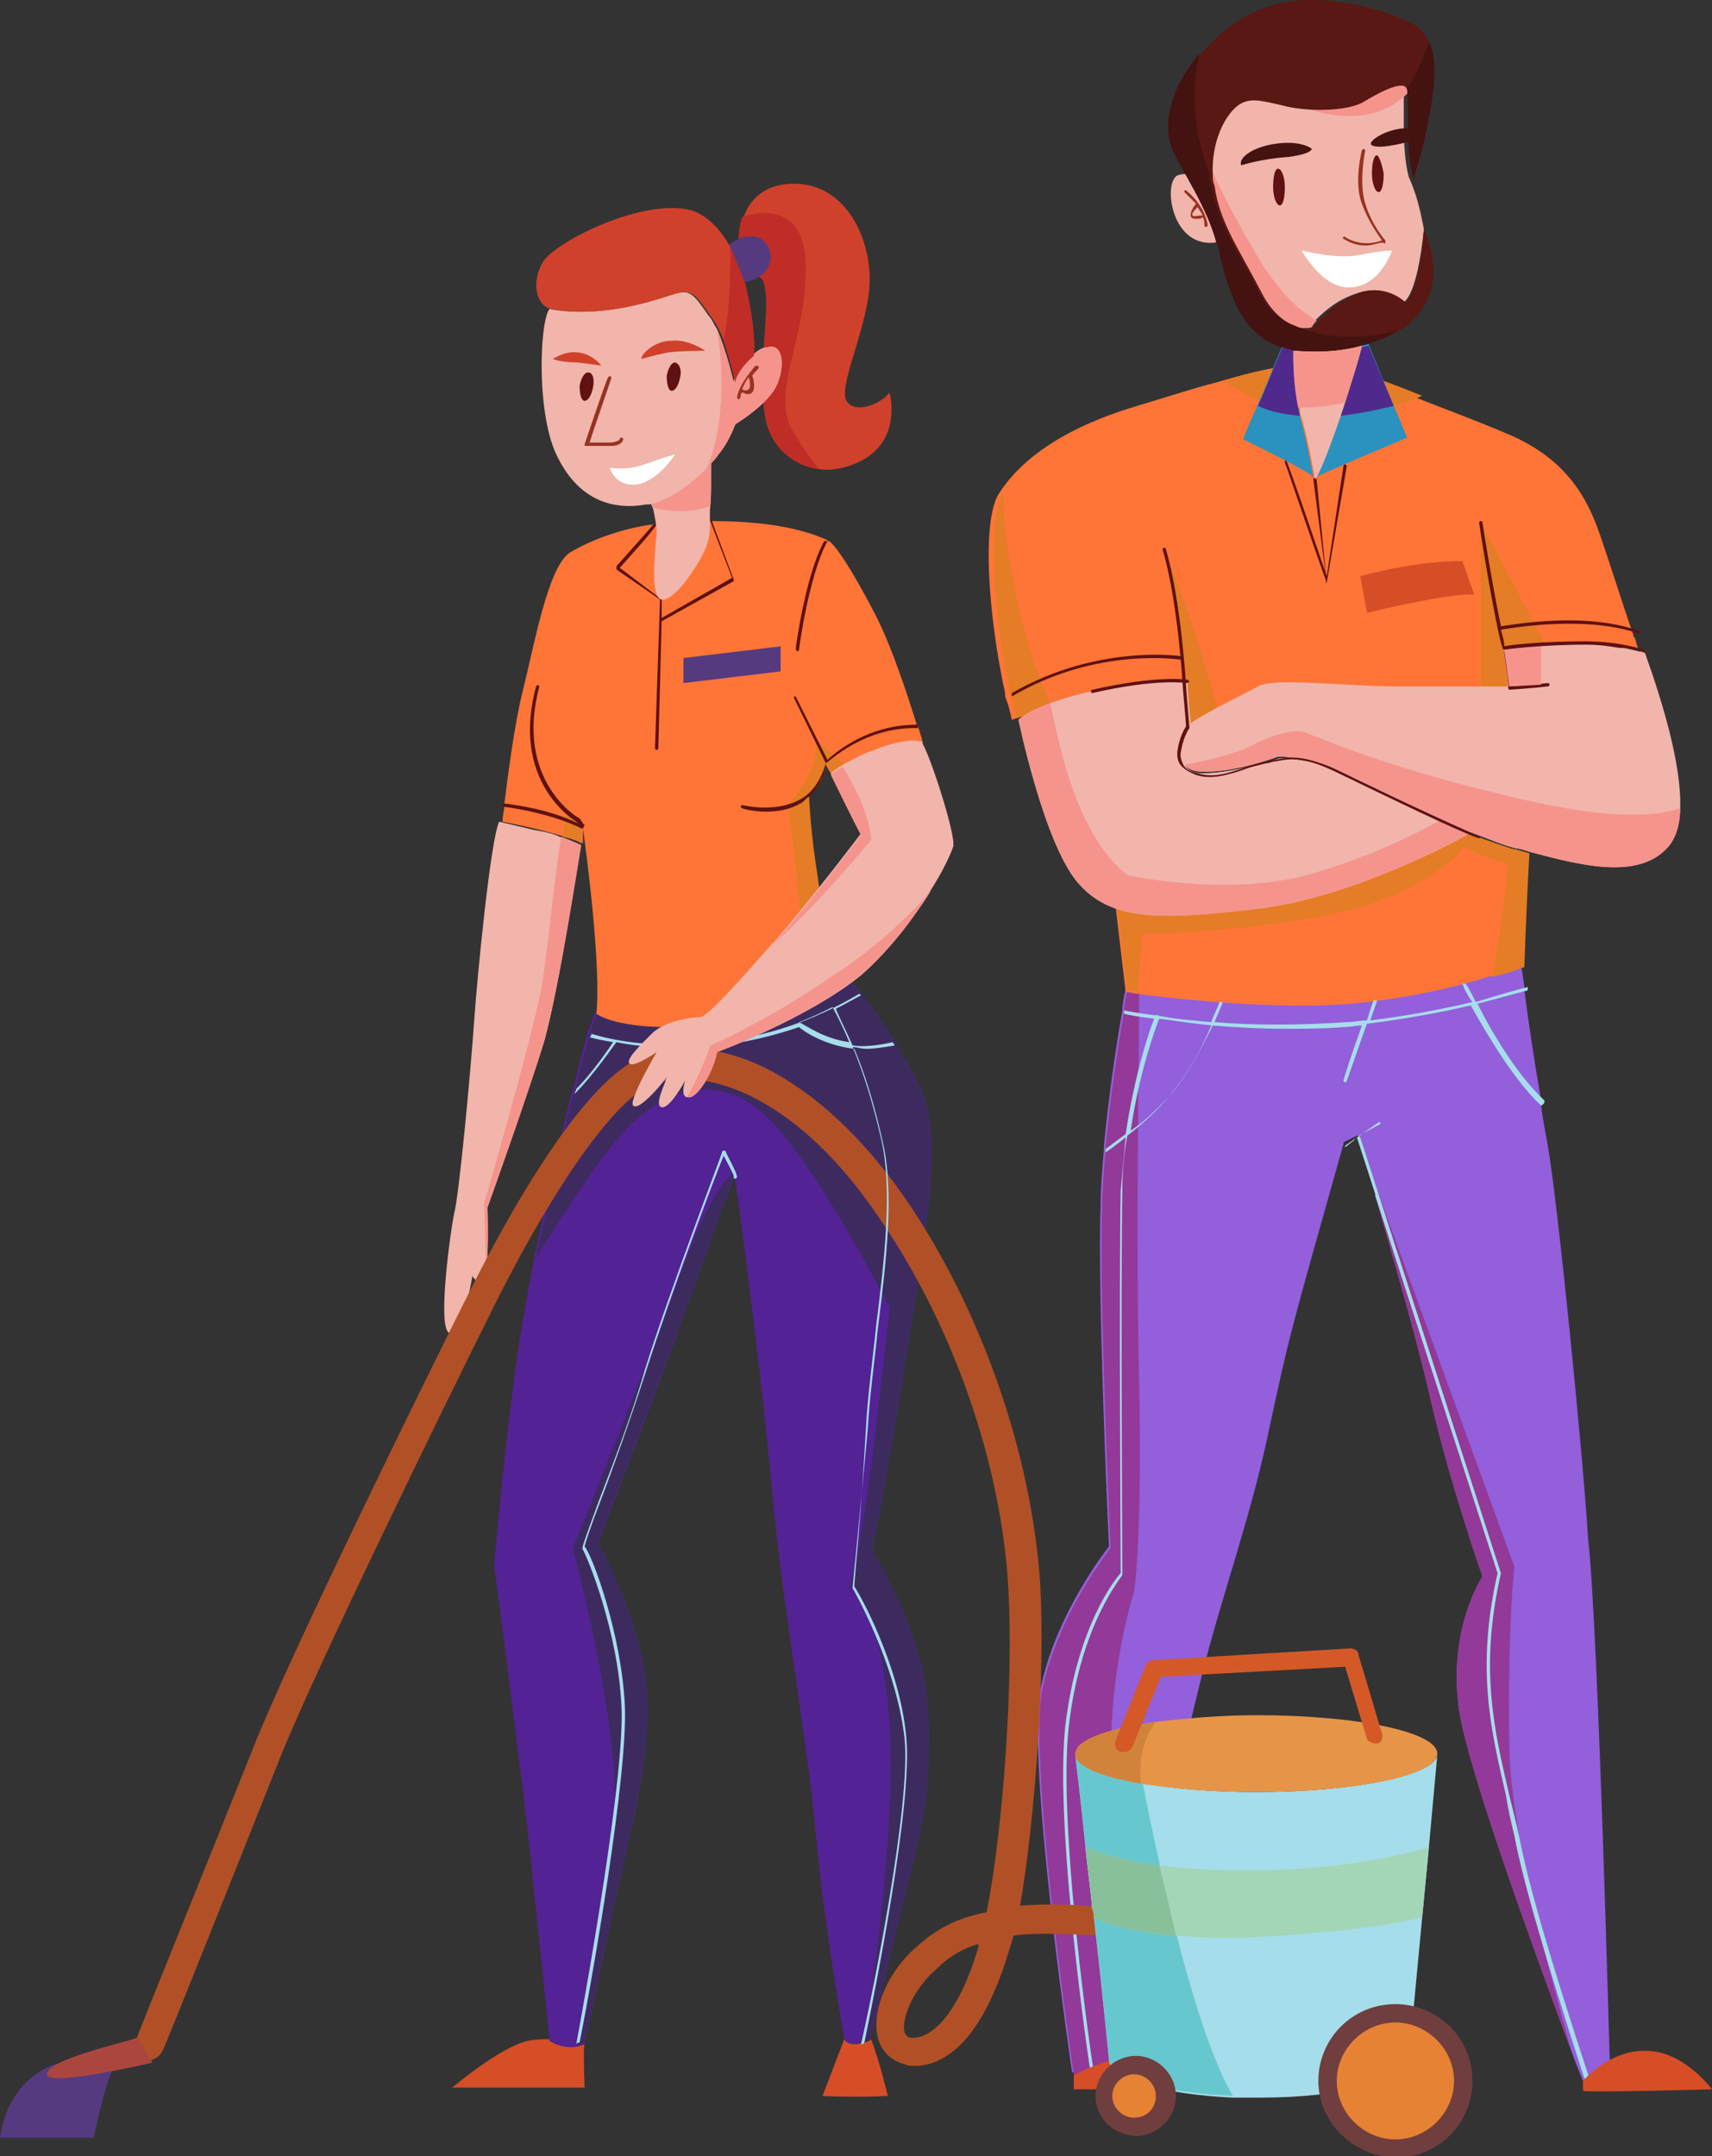 <svg width="162" height="204" viewBox="0 0 162 204" fill="none" xmlns="http://www.w3.org/2000/svg">
<rect x="0" y="0" width="162" height="204" fill="#333333" stroke="none"/>
<g clip-path="url(#clip0_591_2343)">
<path d="M134.736 21.648C134.736 21.648 134.26 27.495 132.834 28.601C132.834 28.601 131.09 26.705 128.237 27.811C126.335 28.443 125.067 29.707 124.432 30.339C124.115 30.655 123.957 30.971 123.957 30.971C123.957 30.971 121.262 31.762 119.043 27.495C116.824 23.387 115.08 21.016 114.605 17.382C114.605 16.908 114.446 16.434 114.446 15.96C114.446 13.116 115.714 10.745 116.665 9.797C117.775 8.691 118.885 9.007 120.945 9.639C121.421 9.797 122.055 9.797 122.689 9.955C124.75 10.113 127.444 9.955 128.712 9.323C130.297 8.375 132.675 7.269 132.834 8.217C132.834 8.217 132.834 8.375 132.834 8.533C132.834 9.165 132.834 10.587 132.834 12.009C132.834 13.748 132.992 15.644 133.309 16.75C134.102 18.488 134.419 20.068 134.736 21.648Z" fill="#F1B5AB"/>
<path d="M124.591 30.339C124.274 30.655 124.116 30.971 124.116 30.971C124.116 30.971 121.421 31.761 119.202 27.495C116.982 23.387 115.239 21.016 114.763 17.382C114.763 16.908 114.605 16.434 114.605 15.96C115.873 18.804 117.775 22.28 119.519 25.125C120.787 27.021 122.372 29.075 124.591 30.339Z" fill="#F5948D"/>
<path d="M133.309 8.691C132.041 10.113 128.871 12.168 123.164 10.113C125.225 10.271 127.92 10.113 129.188 9.481C130.773 8.533 133.151 7.427 133.309 8.375C133.309 8.375 133.309 8.533 133.309 8.691Z" fill="#F5948D"/>
<path d="M51.517 98.445C49.932 103.659 46.127 114.246 46.127 114.246C46.127 114.246 46.286 118.671 45.969 120.409C45.969 120.567 45.81 120.725 45.81 120.883C45.176 121.673 44.701 120.725 44.701 120.725C44.701 120.725 43.75 126.73 42.481 126.098C41.372 125.466 42.64 116.459 42.957 114.878C43.433 113.298 44.542 101.289 44.859 96.706C45.176 92.124 46.444 79.325 47.237 77.744C47.237 77.744 47.871 77.902 50.566 78.534C51.517 78.692 52.309 78.85 52.943 79.166C54.212 79.641 54.846 79.957 54.846 79.957C54.687 81.853 52.943 93.23 51.517 98.445Z" fill="#F1B5AB"/>
<path d="M51.517 98.445C49.932 103.659 46.127 114.246 46.127 114.246C46.127 114.246 46.286 118.671 45.969 120.409C45.969 118.039 45.81 114.088 45.81 113.93C45.81 113.772 50.566 97.654 51.358 92.756C51.992 88.173 52.468 83.117 53.102 79.166C54.37 79.641 55.004 79.957 55.004 79.957C54.687 81.853 52.943 93.23 51.517 98.445Z" fill="#F5948D"/>
<path d="M152.331 195.309L150.27 196.573L149.953 196.731L149.795 196.889C149.795 196.889 149.319 195.783 148.685 194.045C145.99 186.776 139.016 167.972 138.065 161.81C136.955 154.067 140.284 149.168 140.284 149.168C140.284 149.168 137.272 140.635 135.37 132.418C134.26 127.362 131.724 118.671 130.139 113.14V112.982C129.663 111.56 129.346 110.454 129.188 109.506C128.871 108.242 128.554 107.452 128.554 107.452H128.395L128.078 107.61L127.127 108.084V108.242C122.055 126.256 122.055 126.098 120.153 134.947C118.409 143.48 115.556 151.064 113.654 158.807C112.703 162.758 110.325 172.397 108.264 180.772C106.362 188.83 104.618 195.625 104.618 195.625L103.35 195.783H103.033L101.448 196.099C101.448 196.099 97.168 167.182 98.436 159.913C99.863 152.645 104.935 146.324 104.935 146.324C104.935 146.324 103.826 122.621 104.143 114.088C104.143 112.35 104.301 110.612 104.46 108.716C104.46 108.558 104.46 108.4 104.46 108.4C104.935 103.343 105.728 98.287 106.204 95.6C106.204 95.442 106.204 95.442 106.204 95.284C106.362 94.178 106.521 93.546 106.521 93.546C106.521 93.546 106.838 93.546 107.63 93.704C109.057 93.862 111.752 94.336 115.239 94.494C115.397 94.494 115.397 94.494 115.556 94.494C118.409 94.652 121.738 94.81 125.067 94.81C126.652 94.81 128.237 94.652 129.822 94.494C129.98 94.494 129.98 94.494 130.139 94.494C133.151 94.178 136.004 93.546 138.223 92.914C138.382 92.914 138.382 92.914 138.54 92.914C141.869 92.124 143.93 91.334 143.93 91.334C143.93 91.334 144.088 92.124 144.247 93.388C144.247 93.546 144.247 93.546 144.247 93.704C144.564 96.233 145.198 100.499 145.832 104.133C145.832 104.291 145.832 104.449 145.832 104.607C145.99 106.03 146.307 107.452 146.466 108.4C147.417 113.93 149.795 137.633 150.27 145.534C151.221 153.593 152.331 195.309 152.331 195.309Z" fill="#935FDB"/>
<path d="M108.423 180.93C106.521 188.988 104.777 195.783 104.777 195.783L103.509 195.941H103.192L101.607 196.257C101.607 196.257 97.327 167.34 98.595 160.071C100.021 152.803 105.094 146.482 105.094 146.482C105.094 146.482 103.984 122.779 104.301 114.246C104.301 112.508 104.46 110.77 104.618 108.874C104.618 108.716 104.618 108.558 104.618 108.558C105.094 103.501 105.886 98.445 106.362 95.758C106.362 95.6 106.362 95.6 106.362 95.442C106.52 94.336 106.679 93.704 106.679 93.704C106.679 93.704 106.996 93.704 107.789 93.862C107.789 100.973 107.472 116.459 107.789 130.838C108.106 145.85 107.313 150.59 107.313 150.59C107.313 150.59 101.765 167.498 108.423 180.93Z" fill="#933999"/>
<path d="M148.685 194.045C145.99 186.776 139.016 167.972 138.065 161.81C136.955 154.067 140.284 149.168 140.284 149.168C140.284 149.168 137.272 140.635 135.37 132.418C134.26 127.362 131.724 118.671 130.139 113.14V112.982C129.663 111.56 129.346 110.454 129.188 109.506L143.296 148.22C143.296 148.22 142.661 153.593 142.82 164.97C142.82 172.871 146.624 186.618 148.685 194.045Z" fill="#933999"/>
<path d="M87.023 156.911C88.45 162.284 88.133 169.71 86.548 175.715C84.963 181.878 82.427 192.781 82.427 192.781C82.427 192.781 82.268 192.781 82.268 192.939C82.11 193.097 81.951 193.097 81.793 193.097C81.634 193.097 81.634 193.097 81.476 193.255C80.207 193.729 79.89 192.939 79.89 192.939C79.89 192.939 77.988 182.194 77.196 173.503C76.403 164.812 74.025 151.696 73.074 141.267C72.282 131.944 70.063 115.036 69.587 111.718C69.587 111.402 69.587 111.086 69.587 111.086C69.587 111.086 69.587 111.244 69.429 111.402C68.794 113.14 65.783 121.357 63.881 126.73C61.661 132.734 56.589 146.008 56.589 146.008C56.589 146.008 59.125 150.59 60.552 155.963C61.978 161.335 61.027 167.656 59.601 173.661C58.174 179.665 55.321 193.413 55.321 193.413C55.162 193.413 55.162 193.413 55.004 193.571C54.845 193.571 54.845 193.571 54.687 193.729C54.687 193.729 54.687 193.729 54.528 193.729C53.102 194.045 51.992 193.097 51.992 193.097C51.992 193.097 51.992 193.097 51.992 192.939C51.834 191.517 50.883 182.194 50.09 174.609C49.139 166.234 46.761 148.062 46.761 148.062C46.761 148.062 47.871 134.947 49.297 125.94C49.614 124.043 50.09 121.515 50.566 118.829C51.358 115.353 52.151 111.56 52.943 108.084C53.419 106.346 53.736 104.607 54.211 103.027C54.211 102.869 54.37 102.711 54.37 102.553C54.845 100.499 55.321 98.761 55.638 97.655C55.638 97.497 55.638 97.497 55.797 97.339C55.955 96.549 56.272 96.074 56.272 95.758C56.272 95.758 58.65 97.497 66.417 96.865C75.769 96.074 79.573 91.65 79.573 91.65C79.573 91.65 79.573 91.492 79.415 91.334C79.415 91.334 80.049 92.124 81.159 93.546L81.317 93.704C82.268 94.968 83.378 96.549 84.487 98.287C84.487 98.287 84.646 98.445 84.646 98.603C85.597 100.183 86.548 101.763 87.182 103.343C89.401 108.558 86.707 120.725 85.755 127.362C84.804 133.999 82.427 146.64 82.427 146.64C82.427 146.64 85.597 151.538 87.023 156.911Z" fill="#532294"/>
<path d="M87.023 156.911C88.45 162.284 88.133 169.71 86.548 175.715C84.963 181.878 82.427 192.781 82.427 192.781C82.427 192.781 82.268 192.781 82.268 192.939C82.11 193.097 81.951 193.097 81.793 193.097C82.585 188.198 84.804 172.397 84.17 163.074C83.378 151.854 80.525 150.116 80.525 150.116L80.049 151.696C80.207 151.222 80.366 150.59 80.525 149.642C82.11 144.112 84.17 123.727 84.17 123.727C84.17 123.727 77.513 110.612 72.757 105.871C68.002 101.131 62.771 103.027 59.125 106.978C56.589 109.664 52.943 115.51 50.724 118.987C51.517 115.51 52.309 111.718 53.102 108.242C53.577 106.503 53.894 104.765 54.37 103.185C54.37 103.027 54.528 102.869 54.528 102.711C55.004 100.657 55.48 98.919 55.797 97.813C55.797 97.654 55.797 97.654 55.955 97.496C56.114 96.706 56.431 96.232 56.431 95.916C56.431 95.916 58.808 97.654 66.575 97.022C75.928 96.232 79.732 91.808 79.732 91.808C79.732 91.808 79.732 91.65 79.573 91.492C79.573 91.492 80.207 92.282 81.317 93.704L81.476 93.862C82.427 95.126 83.536 96.706 84.646 98.445C84.646 98.445 84.804 98.603 84.804 98.761C85.755 100.341 86.707 101.921 87.341 103.501C89.56 108.716 86.865 120.883 85.914 127.52C84.963 134.156 82.585 146.798 82.585 146.798C82.585 146.798 85.597 151.538 87.023 156.911Z" fill="#3D2B60"/>
<path d="M63.881 126.572C61.661 132.576 56.589 145.85 56.589 145.85C56.589 145.85 59.125 150.432 60.552 155.805C61.978 161.178 61.027 167.498 59.601 173.503C58.174 179.507 55.321 193.255 55.321 193.255C55.162 193.255 55.162 193.255 55.004 193.413C54.845 193.413 54.845 193.413 54.687 193.571C54.687 193.571 54.687 193.571 54.528 193.571C55.797 188.04 58.333 176.031 58.174 169.078C57.857 160.071 54.211 146.482 54.211 146.482C54.211 146.482 61.503 128.468 64.673 119.777C67.843 111.244 69.429 111.086 69.429 111.086C68.794 113.14 65.941 121.357 63.881 126.572Z" fill="#3D2B60"/>
<path d="M78.147 72.372L77.988 72.214C77.988 72.53 77.988 72.688 77.83 73.004C77.83 73.004 77.83 73.004 77.83 73.162C77.671 73.952 77.196 74.584 76.72 75.058C76.562 75.216 76.403 75.374 76.403 75.374C76.403 75.848 76.562 79.008 77.196 82.959C77.83 86.593 79.098 90.386 79.415 91.492C79.415 91.65 79.573 91.808 79.573 91.808C79.573 91.808 78.939 92.598 77.513 93.546C75.452 94.81 71.965 96.548 66.417 97.022C65.149 97.18 64.198 97.18 63.246 97.18C58.016 97.18 56.431 95.916 56.431 95.916C56.906 91.492 55.479 80.589 55.162 78.376C55.162 78.219 55.162 78.06 55.162 78.06V79.799C54.687 79.483 54.053 79.325 53.419 79.167C50.883 78.376 47.554 77.744 47.554 77.744C47.554 77.744 47.554 77.27 47.712 76.48C47.712 76.322 47.712 76.322 47.712 76.164C48.029 73.636 48.663 68.579 49.456 65.419C50.566 60.995 51.834 53.726 53.894 52.304C55.955 51.039 59.125 49.933 61.82 49.617C61.978 49.617 61.978 49.617 62.137 49.617C63.881 49.459 65.624 49.301 67.051 49.301C67.209 49.301 67.209 49.301 67.368 49.301C74.025 49.301 77.037 50.566 78.147 51.039C78.305 51.039 78.305 51.197 78.305 51.197H78.464C79.098 51.672 80.524 53.726 82.744 57.992C84.329 60.995 85.914 65.893 86.706 68.421C86.706 68.579 86.706 68.579 86.865 68.737C87.182 69.686 87.341 70.318 87.341 70.318C84.012 70.476 81.475 71.582 80.049 72.53C79.256 73.004 78.781 73.32 78.781 73.478L78.147 72.372Z" fill="#FF7537"/>
<path d="M55.004 79.799C54.528 79.483 53.894 79.325 53.26 79.167L53.577 76.796C53.577 76.796 54.845 77.112 55.004 78.535C55.004 78.851 55.004 79.325 55.004 79.799Z" fill="#E47D25"/>
<path d="M79.573 91.492C79.573 91.65 79.732 91.808 79.732 91.808C79.732 91.808 79.098 92.598 77.671 93.546C76.879 91.334 75.769 87.7 75.452 83.591C74.818 77.27 74.501 76.164 74.501 76.164C74.501 76.164 77.988 72.53 77.037 69.844L80.207 72.53C79.415 73.004 78.939 73.32 78.939 73.478L78.305 72.214L78.147 72.056C78.147 72.372 78.147 72.53 77.988 72.846C77.988 72.846 77.988 72.846 77.988 73.004C77.83 73.794 77.354 74.426 76.879 74.9C76.72 75.058 76.562 75.216 76.562 75.216C76.562 75.69 76.72 78.85 77.354 82.801C77.83 86.593 79.098 90.386 79.573 91.492Z" fill="#E47D25"/>
<path d="M155.818 61.785C155.818 61.785 155.659 61.785 155.342 61.627H155.184C154.867 61.469 154.233 61.311 153.599 61.311C153.44 61.311 153.44 61.311 153.282 61.311C152.172 61.153 150.904 60.995 149.477 60.995C148.368 60.995 147.258 60.995 146.307 61.153C144.088 61.311 142.344 61.627 142.344 61.627V61.785L142.82 65.261V65.419C142.82 65.419 142.82 65.419 142.661 65.419C142.344 65.419 141.393 65.419 140.125 65.419C137.906 65.419 134.736 65.419 131.407 65.419C125.701 65.419 120.47 64.787 119.043 65.419C118.25 65.735 116.665 66.683 115.08 67.473C113.971 68.105 113.02 68.579 112.702 68.895L112.544 69.053C112.385 69.212 112.068 69.844 111.91 70.634C111.593 71.898 111.751 73.478 113.654 73.478C113.812 73.478 113.971 73.478 114.129 73.478C114.763 73.478 115.397 73.32 115.873 73.32C117.933 73.004 119.836 72.372 120.47 72.056C120.628 72.056 120.628 72.056 120.628 72.056C120.628 72.056 120.628 72.056 120.787 72.056C121.104 72.056 121.896 72.056 122.847 72.214C123.006 72.214 123.164 72.214 123.323 72.214C124.115 72.372 124.908 72.53 125.542 72.846C126.81 73.32 130.456 75.216 134.26 76.954C136.162 77.903 138.065 78.692 139.808 79.325C141.076 79.799 142.027 80.115 142.978 80.431C143.454 80.589 143.93 80.747 144.247 80.747C143.93 86.277 143.771 91.492 143.771 91.492C143.771 91.492 142.661 91.966 140.759 92.44C137.272 93.546 131.09 94.968 124.908 95.126C117.458 95.284 110.008 94.336 107.472 94.02C106.838 93.862 106.52 93.862 106.52 93.862L105.569 85.803C105.569 85.803 105.569 85.803 106.045 81.853C106.203 81.063 106.362 79.957 106.52 78.692C107.472 71.582 111.276 64.945 111.276 64.945C111.276 64.945 109.691 64.471 104.618 65.577C102.558 66.051 100.497 66.525 99.07 66.999C97.01 67.631 95.742 68.105 95.742 68.105C95.583 67.315 95.425 66.683 95.108 65.893C95.108 65.735 95.108 65.735 95.108 65.577C93.522 58.308 92.888 49.459 94.474 46.773C96.376 43.771 100.18 40.61 107.63 38.398C110.8 37.45 113.178 36.66 115.08 36.186C117.775 35.396 119.677 34.922 121.421 34.764L127.444 35.238C127.444 35.238 130.456 36.344 133.943 37.608C136.796 38.714 140.125 39.978 142.344 40.926C147.417 42.981 149.794 46.141 151.221 50.091C152.172 52.778 153.599 57.36 154.55 60.047C154.55 60.205 154.55 60.205 154.708 60.363C154.867 60.995 155.025 61.469 155.184 61.785C155.818 61.785 155.818 61.785 155.818 61.785Z" fill="#FF7537"/>
<path d="M134.577 37.45C125.225 41.558 118.251 37.766 115.714 36.028C118.409 35.238 120.311 34.764 122.055 34.606L128.078 35.08C128.237 35.08 131.09 36.028 134.577 37.45Z" fill="#E47D25"/>
<path d="M99.546 66.841C97.485 67.473 96.217 67.947 96.217 67.947C96.059 67.157 95.9 66.525 95.583 65.735C95.583 65.577 95.583 65.577 95.583 65.419C93.998 58.15 93.364 49.301 94.949 46.615C94.791 51.672 97.01 61.785 99.546 66.841Z" fill="#E47D25"/>
<path d="M144.722 80.747C144.405 86.277 144.247 91.492 144.247 91.492C144.247 91.492 143.137 91.966 141.235 92.44C141.869 88.964 142.661 83.433 142.661 81.695C142.661 81.695 140.442 81.221 138.54 80.115C138.54 80.115 134.894 85.013 124.75 86.751C114.605 88.49 108.106 88.332 108.106 88.332L107.63 93.862C106.996 93.704 106.679 93.704 106.679 93.704L105.728 85.645C105.728 85.645 105.728 85.645 106.204 81.695C114.129 80.905 130.932 79.483 131.407 79.483C131.566 79.483 132.834 78.219 134.26 76.796C136.162 77.745 138.065 78.535 139.808 79.167C141.076 79.641 142.027 79.957 142.978 80.273C143.771 80.431 144.247 80.589 144.722 80.747Z" fill="#E47D25"/>
<path d="M140.125 65.103C140.125 63.681 140.125 61.943 140.125 60.047C140.125 53.726 140.125 49.459 140.125 49.459L146.149 60.837C143.929 60.995 142.186 61.311 142.186 61.311V61.469L142.661 64.945V65.103C142.661 65.103 142.661 65.103 142.503 65.103C142.344 65.103 141.393 65.103 140.125 65.103Z" fill="#E47D25"/>
<path d="M110.325 52.462C110.642 52.778 114.605 63.839 115.397 68.105L110.325 71.424L112.544 68.737C112.544 68.737 112.386 65.261 111.91 61.153C111.276 57.202 110.325 52.462 110.325 52.462Z" fill="#E47D25"/>
<path d="M146.149 104.133C143.613 101.763 141.235 97.812 139.808 94.968C141.71 94.494 143.296 94.02 144.564 93.704C144.564 93.546 144.564 93.546 144.564 93.388C143.296 93.704 141.71 94.178 139.65 94.81C139.333 94.178 139.016 93.546 138.699 93.072C138.54 93.072 138.54 93.072 138.382 93.072C138.54 93.546 138.857 94.178 139.333 94.81C136.638 95.442 133.468 96.074 129.663 96.548C129.98 95.6 130.297 94.81 130.297 94.652C130.139 94.652 130.139 94.652 129.98 94.652C129.822 94.968 129.663 95.6 129.346 96.548C128.712 96.548 128.078 96.706 127.444 96.706C122.847 97.022 118.568 97.022 114.922 96.706C115.239 95.916 115.556 95.284 115.714 94.81C115.556 94.81 115.556 94.81 115.397 94.81C115.239 95.284 114.922 95.916 114.605 96.706C112.703 96.548 110.959 96.39 109.532 96.074C109.532 96.074 109.374 95.916 109.374 96.074C108.106 95.916 107.155 95.758 106.362 95.6C106.362 95.758 106.362 95.758 106.362 95.916C106.996 96.074 107.947 96.232 109.215 96.39C108.74 97.496 107.313 101.921 106.521 107.294C105.887 107.768 105.252 108.242 104.618 108.716C104.618 108.874 104.618 109.032 104.618 109.032C105.094 108.716 105.728 108.242 106.521 107.61C106.362 109.19 106.204 110.928 106.045 112.666C105.887 121.041 106.045 147.588 106.045 148.852C105.57 149.326 101.924 153.909 100.814 163.232C99.863 171.765 102.399 190.885 103.192 196.099H103.509C102.716 191.043 100.18 171.923 101.131 163.39C102.241 153.593 106.204 149.168 106.204 149.01C106.204 149.01 106.204 149.01 106.204 148.852C106.204 148.536 106.045 121.199 106.204 112.666C106.204 110.77 106.362 109.032 106.679 107.452C108.106 106.345 109.691 104.923 110.8 103.501C112.386 101.605 113.812 99.077 114.605 97.022C116.665 97.18 119.043 97.338 121.421 97.338C123.323 97.338 125.225 97.338 127.127 97.18C127.761 97.18 128.395 97.022 128.871 97.022C128.395 98.445 127.603 100.499 127.127 102.237C127.127 102.237 127.127 102.395 127.286 102.395C127.286 102.395 127.444 102.395 127.444 102.237C127.92 100.973 128.712 98.603 129.346 96.864C133.151 96.39 136.479 95.758 139.174 95.126C140.759 97.971 143.296 102.237 145.832 104.607C146.149 104.449 146.149 104.291 146.149 104.133ZM110.959 103.343C109.849 104.607 108.423 106.029 106.996 106.978C107.789 101.447 109.374 97.18 109.691 96.39C111.117 96.548 112.861 96.864 114.763 97.022C113.812 98.919 112.544 101.447 110.959 103.343Z" fill="#A6DDEB"/>
<path d="M150.27 196.573L149.953 196.731C149.953 196.573 149.795 196.415 149.795 196.257C146.307 185.512 144.088 177.927 143.296 173.661C142.979 172.397 142.662 170.974 142.503 169.868C141.076 163.706 139.65 157.859 141.71 148.852L130.139 113.14V112.982L128.395 107.61L128.078 107.926L127.286 108.558V108.4L130.456 106.187H130.615V106.345L128.554 107.452C128.554 107.452 128.554 107.452 128.712 107.61L142.027 148.852C139.967 157.859 141.393 163.706 142.82 169.868C143.137 171.132 143.454 172.397 143.771 173.819C144.564 178.085 146.783 185.67 150.27 196.257C150.27 196.257 150.27 196.415 150.27 196.573Z" fill="#A6DDEB"/>
<path d="M5.231 195.309C3.646 195.783 0.634 197.679 0 202.262H8.877C8.877 202.262 9.828 197.521 10.62 195.941L5.231 195.309Z" fill="#563A7F"/>
<path d="M139.016 78.851C138.065 79.483 128.078 84.855 119.202 85.961C109.849 87.067 105.094 87.225 101.924 83.433C98.754 79.641 96.376 68.105 96.376 68.105C96.376 68.105 96.851 67.473 99.388 66.525C100.339 66.209 101.607 65.735 103.35 65.419C109.374 63.997 112.386 64.471 112.386 64.471C112.386 65.577 112.544 67.157 112.703 68.737C112.227 69.37 110.642 73.162 113.812 73.162C116.824 73.162 121.104 71.74 121.104 71.74C121.104 71.74 123.64 71.74 126.018 72.688C127.444 73.32 131.883 75.532 136.321 77.586C137.114 78.061 138.065 78.376 139.016 78.851Z" fill="#F1B5AB"/>
<path d="M158.988 76.48C158.988 78.06 158.513 79.483 157.72 80.273C154.867 83.275 149.478 81.853 144.722 80.589C144.247 80.431 143.771 80.273 143.454 80.273C142.186 79.957 140.759 79.325 139.016 78.692C133.943 76.48 127.603 73.32 125.859 72.53C123.481 71.582 120.945 71.582 120.945 71.582C120.945 71.582 116.824 73.162 113.654 73.004C112.861 73.004 112.386 72.688 112.069 72.372C111.276 71.266 112.227 69.053 112.544 68.579C113.02 67.947 117.616 65.735 119.043 64.945C120.47 64.155 125.701 64.787 131.407 64.945C137.114 64.945 142.82 64.945 142.82 64.945V64.787L142.344 61.311C142.344 61.311 143.93 61.153 145.832 60.995C146.941 60.837 148.209 60.837 149.319 60.837C152.648 60.837 155.501 61.785 155.66 61.785C157.245 66.209 159.147 72.372 158.988 76.48Z" fill="#F1B5AB"/>
<path d="M51.992 193.097C51.992 193.097 51.992 193.097 51.992 192.939C51.358 192.939 50.724 192.939 49.931 193.097C47.237 193.729 42.798 197.521 42.798 197.521H55.321C55.321 197.521 55.162 193.729 55.321 193.413C53.577 194.203 51.992 193.097 51.992 193.097Z" fill="#D64E27"/>
<path d="M79.891 192.939L77.83 198.312C77.83 198.312 80.841 198.47 84.012 198.312C84.012 198.312 83.219 194.993 82.427 192.939C82.427 192.939 82.427 192.939 82.268 193.097C80.207 193.887 79.891 192.939 79.891 192.939Z" fill="#D64E27"/>
<path d="M111.434 16.592C110.008 17.224 110.8 23.703 115.239 22.913C114.605 20.542 113.337 18.33 112.386 16.592C112.227 16.434 111.91 16.434 111.434 16.592Z" fill="#F1B5AB"/>
<path d="M117.458 15.644C117.141 15.012 118.409 13.905 120.787 13.589C123.164 13.274 124.115 14.064 124.115 14.064C124.115 14.064 124.274 14.538 121.896 14.854C119.36 15.012 117.458 15.644 117.458 15.644Z" fill="#441211"/>
<path d="M129.822 13.748C129.188 13.431 131.566 11.851 133.785 12.167V13.273C133.785 13.273 130.614 14.222 129.822 13.748Z" fill="#441211"/>
<path d="M101.765 196.257C101.765 196.257 105.252 194.361 108.423 194.519C111.593 194.677 112.861 197.679 112.861 197.679H101.607V196.257H101.765Z" fill="#D64E27"/>
<path d="M149.794 196.889C149.794 196.889 152.331 193.887 155.818 194.045C159.305 194.045 162 197.679 162 197.679C162 197.679 150.746 197.995 149.794 197.837V196.889Z" fill="#D64E27"/>
<path d="M134.736 21.648C135.845 24.493 136.479 27.811 133.309 30.655C132.992 30.971 132.675 31.129 132.358 31.287C131.407 31.919 130.139 32.394 128.871 32.71C126.652 33.342 124.274 33.5 122.372 33.184C122.213 33.184 122.055 33.184 121.896 33.026C121.738 33.026 121.579 32.868 121.421 32.868C121.104 32.71 120.945 32.71 120.628 32.552C117.616 31.129 116.507 27.969 115.556 24.019C115.556 23.703 115.397 23.229 115.239 22.913C114.605 20.542 113.337 18.33 112.385 16.592C111.91 15.802 111.593 15.17 111.276 14.538C110.166 12.483 110.483 8.849 113.654 5.057C116.824 1.422 120.153 0.158 123.481 5.92554e-05C126.493 -0.158 131.724 0.948 134.102 2.528C134.577 2.844 134.894 3.318 135.211 3.95C136.162 6.321 135.37 10.271 135.053 12.009C134.894 12.957 134.577 14.222 134.26 15.328C133.943 16.276 133.785 17.066 133.785 17.066C132.992 14.696 133.309 9.481 133.151 8.533C132.992 7.427 130.614 8.691 129.029 9.639C127.444 10.587 123.481 10.587 121.262 9.955C119.201 9.481 118.092 9.165 116.982 10.113C115.873 11.061 114.605 13.431 114.763 16.592C114.763 16.908 114.763 17.224 114.922 17.54C115.397 21.016 117.141 23.387 119.36 27.653C120.47 29.865 121.896 30.655 122.847 30.971C123.64 31.287 124.274 30.971 124.274 30.971C124.274 30.971 125.701 28.917 128.395 27.811C131.09 26.705 132.992 28.601 132.992 28.601C134.419 27.337 134.736 21.648 134.736 21.648Z" fill="#591813"/>
<path d="M64.673 62.259V64.629L73.867 63.523V61.153L64.673 62.259Z" fill="#563A7F"/>
<path d="M128.712 54.516L129.346 57.992C129.346 57.992 136.955 56.096 139.491 56.254L138.382 53.094C138.382 53.094 134.577 52.936 128.712 54.516Z" fill="#D64E27"/>
<path d="M86.548 195.467C86.231 195.467 85.914 195.467 85.597 195.309C84.329 194.993 83.378 194.045 83.061 192.781C82.427 190.253 84.012 186.46 86.865 184.09C88.767 182.352 90.828 181.404 93.364 180.93C94.949 172.871 95.9 159.123 95.425 150.432C94.791 138.581 90.194 125.308 83.061 115.037C75.452 103.817 66.892 100.815 61.82 102.553C58.333 103.817 52.309 112.192 46.127 124.834C42.798 131.47 29.8 158.017 26.472 166.392C23.143 174.767 15.534 193.887 15.376 194.045C15.059 194.677 14.266 195.151 13.632 194.835C12.998 194.519 12.523 193.729 12.839 193.097C12.839 192.939 20.607 173.819 23.935 165.444C27.264 156.911 40.421 130.206 43.749 123.569C48.505 113.93 55.48 101.921 61.027 99.867C64.356 98.603 68.478 99.077 72.599 101.131C77.196 103.501 81.634 107.61 85.597 113.298C92.888 123.885 97.644 137.633 98.436 149.958C98.912 158.491 97.961 171.923 96.534 180.298C98.753 180.14 101.448 180.14 104.46 180.456C105.252 180.456 105.728 181.088 105.728 181.878C105.728 182.668 105.094 183.142 104.301 183.142C100.814 182.984 98.119 182.826 95.9 183.142C95.742 183.774 95.583 184.248 95.425 184.722C92.572 194.203 88.609 195.467 86.548 195.467ZM92.572 183.932C90.986 184.406 89.718 185.196 88.609 186.302C86.231 188.356 85.28 191.201 85.597 192.307C85.755 192.623 85.914 192.781 86.072 192.781C87.975 193.097 90.669 190.727 92.572 184.248C92.572 184.09 92.572 183.932 92.572 183.932Z" fill="#B15026"/>
<path d="M12.998 192.781C11.889 193.255 4.438 194.835 4.438 196.257C4.438 197.521 14.425 195.151 14.425 195.151L12.998 192.781Z" fill="#AB463E"/>
<path d="M136.004 166.076L135.211 174.767L134.577 181.404L133.309 194.835C133.309 196.889 126.969 198.469 119.202 198.469C118.409 198.469 117.616 198.469 116.665 198.469C110.008 198.153 104.935 196.731 104.935 194.835C104.935 194.835 104.301 188.356 103.509 181.404C103.509 181.088 103.509 180.93 103.35 180.614C103.192 178.559 102.875 176.663 102.716 174.767C102.241 170.026 101.765 166.234 101.765 166.234C102.082 167.182 104.46 168.13 108.106 168.762C111.117 169.236 114.763 169.552 118.884 169.552C128.237 169.552 135.687 167.972 136.004 166.076Z" fill="#A6DDEB"/>
<path d="M116.665 198.311C110.008 197.995 104.935 196.573 104.935 194.677C104.935 194.677 104.301 188.198 103.509 181.246C103.509 180.93 103.509 180.772 103.35 180.456C103.192 178.401 102.875 176.505 102.716 174.609C102.241 169.868 101.765 166.076 101.765 166.076C102.082 167.024 104.46 167.972 108.106 168.604C110.008 178.243 113.178 192.307 116.665 198.311Z" fill="#66C8CE"/>
<path d="M136.004 165.918C136.004 167.972 128.395 169.552 118.884 169.552C114.763 169.552 110.959 169.236 107.947 168.762C104.46 168.13 102.241 167.34 101.765 166.234C101.765 166.076 101.765 166.076 101.765 165.918C101.765 164.654 104.777 163.548 109.374 162.916C112.068 162.6 115.397 162.284 118.884 162.284C128.395 162.284 136.004 163.864 136.004 165.918Z" fill="#E69548"/>
<path d="M135.211 174.767L134.577 181.404C132.2 182.036 127.286 182.826 118.568 183.3C115.714 183.458 113.337 183.3 111.276 183.142C107.472 182.826 104.935 182.194 103.509 181.404C103.509 181.088 103.509 180.93 103.35 180.614C103.192 178.559 102.875 176.663 102.716 174.767C104.143 175.399 106.362 176.031 109.691 176.505C112.069 176.821 115.239 176.979 118.885 176.979C127.444 176.821 132.517 175.557 135.211 174.767Z" fill="#A3D6B7"/>
<path d="M124.749 196.889C124.749 192.939 127.92 189.621 132.041 189.621C136.004 189.621 139.333 192.781 139.333 196.889C139.333 200.84 136.162 204.158 132.041 204.158C128.078 204 124.749 200.84 124.749 196.889Z" fill="#703E3E"/>
<path d="M132.041 202.42C129.029 202.42 126.493 199.892 126.493 196.889C126.493 193.887 129.029 191.359 132.041 191.359C135.053 191.359 137.589 193.887 137.589 196.889C137.589 199.892 135.053 202.42 132.041 202.42Z" fill="#E78234"/>
<path d="M103.667 198.312C103.667 196.257 105.411 194.519 107.472 194.519C109.532 194.519 111.276 196.257 111.276 198.312C111.276 200.366 109.532 202.104 107.472 202.104C105.252 201.946 103.667 200.366 103.667 198.312Z" fill="#703E3E"/>
<path d="M107.313 200.366C106.203 200.366 105.252 199.418 105.252 198.311C105.252 197.205 106.203 196.257 107.313 196.257C108.423 196.257 109.374 197.205 109.374 198.311C109.374 199.418 108.581 200.366 107.313 200.366Z" fill="#E78234"/>
<path d="M78.305 51.197C76.562 54.358 75.611 61.311 75.611 61.469C75.611 61.469 75.611 61.627 75.452 61.627L75.293 61.469C75.293 61.153 76.245 54.358 77.988 51.197C78.147 51.197 78.147 51.197 78.305 51.197Z" fill="#601112"/>
<path d="M62.612 56.728V58.466V58.782L62.295 70.792C62.295 70.792 62.295 70.95 62.137 70.95C62.137 70.95 61.978 70.95 61.978 70.792L62.454 56.728L58.333 53.884C58.333 53.884 58.333 53.884 58.333 53.726C58.333 53.726 58.333 53.726 58.333 53.568C59.442 52.304 61.186 50.407 61.82 49.617C61.978 49.617 61.978 49.617 62.137 49.617C61.661 50.407 59.759 52.462 58.65 53.726L62.612 56.728C62.612 56.57 62.612 56.57 62.612 56.728Z" fill="#601112"/>
<path d="M62.613 58.782C62.454 58.782 62.454 58.782 62.613 58.782C62.454 58.624 62.454 58.624 62.613 58.466L69.27 54.674L67.209 49.301V49.143C67.209 49.143 67.368 49.143 67.368 49.301L69.429 54.832V54.99L62.613 58.782Z" fill="#601112"/>
<path d="M85.755 164.338C85.121 157.543 81.317 150.748 80.841 150.116C80.841 149.484 81.475 143.48 81.951 134.947C82.11 131.944 82.585 128.626 82.902 125.466C83.695 119.145 84.487 112.508 83.378 107.768C82.585 104.291 81.634 101.289 80.683 99.077C81.159 99.077 81.475 99.235 81.951 99.235C82.744 99.235 83.695 99.077 84.646 98.919C84.646 98.761 84.487 98.761 84.487 98.603C83.061 98.919 81.793 99.077 80.683 98.919C79.89 97.18 79.256 95.916 79.098 95.442C80.049 94.968 80.841 94.494 81.475 94.178L81.317 94.02C78.939 95.442 74.659 97.655 68.953 98.445C62.454 99.393 58.016 98.445 55.955 97.813C55.955 97.971 55.955 97.971 55.797 98.129C56.272 98.287 57.065 98.445 58.016 98.603C57.699 99.077 56.114 101.447 54.528 103.027C54.528 103.185 54.37 103.343 54.37 103.501C56.272 101.605 58.174 98.761 58.333 98.603C59.759 98.919 61.503 99.077 63.722 99.077C65.307 99.077 67.051 98.919 69.112 98.761C71.489 98.445 73.708 97.813 75.611 97.18C75.928 97.497 77.988 98.919 80.841 99.235C81.793 101.447 82.744 104.449 83.536 108.084C84.646 112.824 83.853 119.461 83.061 125.782C82.744 128.942 82.268 132.26 82.11 135.263C81.317 143.796 80.683 150.116 80.683 150.116C80.683 150.116 80.683 150.116 80.683 150.274C80.683 150.274 84.804 157.385 85.597 164.496C86.231 170.816 82.427 189.304 81.475 193.413C81.634 193.413 81.634 193.413 81.793 193.255C82.744 188.672 86.389 170.658 85.755 164.338ZM75.611 96.707C76.879 96.232 77.83 95.758 78.781 95.284C78.939 95.6 79.573 96.707 80.366 98.603C77.988 98.287 76.245 97.022 75.611 96.707Z" fill="#A6DDEB"/>
<path d="M69.746 111.402C69.746 111.56 69.746 111.56 69.746 111.402C69.587 111.56 69.428 111.56 69.428 111.402V111.244C69.27 110.77 68.794 109.98 68.477 109.348C67.685 111.244 63.405 122.621 61.186 129.574C59.759 133.998 58.016 138.897 56.748 142.215C55.955 144.27 55.321 146.166 55.321 146.324C56.113 147.272 58.808 154.699 59.125 161.335C59.442 167.656 56.113 186.934 54.845 193.255C54.687 193.255 54.687 193.255 54.528 193.413C55.638 187.408 59.125 167.814 58.808 161.493C58.491 154.225 55.479 147.114 55.162 146.64C55.004 146.482 55.162 146.166 56.589 142.215C57.857 138.897 59.759 133.998 61.027 129.574C63.405 121.989 68.319 109.19 68.319 109.032C68.319 109.032 68.319 108.874 68.477 108.874H68.636C68.794 109.348 69.746 110.928 69.746 111.402Z" fill="#A6DDEB"/>
<path d="M125.542 55.148C125.383 55.148 125.383 54.99 125.542 55.148C123.957 50.723 121.738 44.087 121.579 43.771V43.613C121.579 43.613 121.738 43.455 121.738 43.613C121.738 43.613 121.896 43.771 125.542 54.516L127.127 44.087C127.127 44.087 127.127 43.929 127.286 43.929L127.444 44.087L125.542 55.148C125.542 54.99 125.542 54.99 125.542 55.148Z" fill="#601112"/>
<path d="M125.542 55.148C125.384 55.148 125.384 54.99 125.542 55.148L124.274 45.351C124.274 45.351 124.274 45.193 124.432 45.193C124.432 45.193 124.591 45.193 124.591 45.351L125.542 55.148C125.542 54.99 125.542 54.99 125.542 55.148Z" fill="#601112"/>
<path d="M142.82 65.261C142.82 65.261 142.661 65.261 142.82 65.261C142.661 65.103 142.661 64.945 142.82 64.945C142.82 64.945 145.198 64.787 146.466 64.629C146.466 64.629 146.624 64.629 146.624 64.787C146.624 64.787 146.624 64.945 146.466 64.945C145.198 65.103 142.82 65.261 142.82 65.261Z" fill="#601112"/>
<path d="M112.227 18.014H112.068V18.172C112.068 18.172 112.544 18.646 113.178 19.278C113.02 19.436 112.544 20.068 112.703 20.542C112.861 20.7 113.02 20.7 113.178 20.7C113.495 20.7 113.654 20.7 113.812 20.542C113.971 20.858 113.971 21.016 113.971 21.332C113.971 21.332 113.971 21.49 114.129 21.49L114.288 21.332C113.971 19.278 112.227 18.014 112.227 18.014ZM112.861 20.384C112.703 20.226 113.02 19.91 113.337 19.594C113.495 19.91 113.654 20.068 113.812 20.384C113.337 20.384 112.861 20.542 112.861 20.384Z" fill="#983222"/>
<path d="M129.188 23.229C128.554 23.229 127.92 23.07 127.127 22.596C127.127 22.596 126.969 22.438 127.127 22.438C127.127 22.438 127.286 22.28 127.286 22.438C128.871 23.387 130.297 22.913 130.773 22.755C130.456 22.28 129.505 21.016 128.871 19.278C128.078 17.224 128.871 14.222 128.871 14.222L129.029 14.063L129.188 14.222C129.188 14.222 128.554 17.224 129.188 19.278C129.822 21.332 131.09 22.755 131.09 22.755C131.09 22.755 131.09 22.755 131.09 22.913V23.07C130.773 22.755 130.139 23.229 129.188 23.229Z" fill="#983222"/>
<path d="M123.164 23.703C123.323 23.703 126.176 24.493 128.395 24.177C130.614 23.703 131.724 23.703 131.724 23.703C131.724 23.703 130.614 27.021 127.92 27.179C125.225 27.495 123.164 23.703 123.164 23.703Z" fill="white"/>
<path d="M121.579 17.698C121.579 18.646 121.421 19.436 121.104 19.436C120.787 19.436 120.47 18.646 120.47 17.698C120.47 16.75 120.628 15.96 120.945 15.96C121.262 15.96 121.579 16.75 121.579 17.698Z" fill="#601112"/>
<path d="M130.931 16.434C130.931 17.382 130.773 18.172 130.456 18.172C130.139 18.172 129.822 17.382 129.822 16.434C129.822 15.486 129.98 14.696 130.297 14.696C130.456 14.696 130.773 15.486 130.931 16.434Z" fill="#601112"/>
<path d="M103.35 65.577C103.192 65.577 103.192 65.419 103.35 65.577C103.192 65.419 103.192 65.261 103.35 65.261C109.691 63.839 112.227 64.313 112.386 64.313L112.544 64.471L112.386 64.629C112.227 64.629 109.532 64.155 103.35 65.577Z" fill="#601112"/>
<path d="M111.91 62.259C111.91 62.417 111.751 62.417 111.751 62.417C111.593 62.417 103.826 61.153 95.742 65.893C95.742 65.735 95.742 65.735 95.742 65.577C103.984 60.837 111.91 62.101 111.91 62.101C111.91 62.101 111.91 62.101 111.91 62.259Z" fill="#601112"/>
<path d="M155.342 60.046C150.27 58.15 143.137 59.414 142.027 59.572C141.869 59.572 141.869 59.572 141.869 59.572C141.869 59.572 141.71 59.572 141.71 59.414C141.71 59.414 141.71 59.256 141.869 59.256C141.869 59.256 141.869 59.256 142.027 59.256C143.137 59.098 150.111 57.834 155.184 59.73C155.184 59.888 155.184 59.888 155.342 60.046Z" fill="#601112"/>
<path d="M55.162 78.377C55.004 78.377 55.004 78.535 55.162 78.377C55.004 78.535 55.004 78.535 55.162 78.377C55.004 78.377 55.004 78.377 55.004 78.377C52.468 77.112 48.98 76.48 47.554 76.322C47.554 76.164 47.554 76.164 47.554 76.006C48.98 76.164 52.151 76.638 54.687 77.903L54.528 77.745C54.053 77.428 48.346 73.794 50.724 64.945L50.883 64.787L51.041 64.945C48.663 73.794 54.687 77.428 54.845 77.428L55.162 77.903L55.321 78.061C55.162 78.377 55.162 78.377 55.162 78.377Z" fill="#601112"/>
<path d="M86.865 68.895C81.793 68.737 78.464 72.056 78.147 72.214C78.147 72.214 78.147 72.214 78.147 72.372C78.147 72.53 77.988 72.846 77.988 73.004C77.988 73.004 77.988 73.004 77.988 73.162C77.671 73.952 77.354 74.426 76.879 75.058C76.72 75.216 76.562 75.374 76.562 75.374C76.245 75.532 76.086 75.848 75.769 76.006C74.659 76.638 73.55 76.796 72.44 76.796C71.172 76.796 70.221 76.48 70.221 76.48L70.063 76.322L70.221 76.164C70.221 76.164 73.233 76.954 75.611 75.69C76.879 75.058 77.671 73.794 78.147 72.214L75.135 66.051V65.893H75.293L78.305 71.898C78.939 71.266 82.268 68.421 87.023 68.579C86.707 68.579 86.865 68.737 86.865 68.895Z" fill="#601112"/>
<path d="M124.274 45.193C124.274 45.193 124.115 45.035 123.957 44.877C122.53 43.929 117.616 41.559 117.616 41.559C117.616 41.559 118.25 39.978 119.043 38.24C120.153 35.712 121.262 32.709 121.421 32.709C121.579 32.709 121.738 32.867 121.896 32.867C122.055 32.867 122.213 32.867 122.372 33.026C122.372 33.816 122.372 36.818 123.006 39.188C123.006 39.188 123.006 39.188 123.006 39.346C123.798 42.191 124.274 45.193 124.274 45.193Z" fill="#2B91BE"/>
<path d="M133.151 41.401C130.932 42.349 124.908 44.877 124.433 45.193C124.75 45.035 125.859 42.191 126.81 39.188C127.603 36.818 128.395 34.132 128.871 32.71L129.505 32.552L131.883 38.398L133.151 41.401Z" fill="#2B91BE"/>
<path d="M132.2 31.288C131.249 31.919 129.981 32.394 128.712 32.71C126.493 33.342 124.116 33.5 122.213 33.184C122.055 33.184 121.896 33.184 121.738 33.026C121.579 33.026 121.421 32.868 121.262 32.868C120.945 32.71 120.787 32.71 120.47 32.552C117.458 31.13 116.348 27.969 115.397 24.019C115.397 23.703 115.239 23.229 115.08 22.913C114.446 20.542 113.178 18.33 112.227 16.592C111.752 15.802 111.435 15.17 111.117 14.538C110.008 12.483 110.325 8.849 113.495 5.057C112.703 8.375 112.861 12.325 114.446 16.434C114.446 16.75 114.446 17.066 114.605 17.382C115.08 20.858 116.824 23.229 119.043 27.495C120.153 29.707 121.579 30.497 122.53 30.813C124.433 31.762 128.078 32.394 132.2 31.288Z" fill="#441211"/>
<path d="M135.053 11.851C134.894 12.8 134.577 14.064 134.26 15.17C133.943 16.118 133.785 16.908 133.785 16.908C132.992 14.538 133.309 9.323 133.151 8.375C133.943 7.111 134.736 5.531 135.211 3.95C136.321 6.163 135.37 10.271 135.053 11.851Z" fill="#441211"/>
<path d="M123.006 39.346C121.262 39.188 119.994 38.872 119.043 38.398C120.153 35.87 121.262 32.868 121.421 32.868C121.579 32.868 121.738 33.026 121.896 33.026C122.055 33.026 122.213 33.026 122.372 33.184C122.372 33.816 122.372 36.818 123.006 39.346Z" fill="#50298D"/>
<path d="M131.883 38.398C129.98 38.872 128.237 39.188 126.81 39.346C127.603 36.976 128.395 34.29 128.871 32.867L129.505 32.709L131.883 38.398Z" fill="#50298D"/>
<path d="M107.947 168.762C104.46 168.13 102.241 167.34 101.765 166.234C101.765 166.076 101.765 166.076 101.765 165.918C101.765 164.654 104.777 163.548 109.374 162.916C107.947 164.812 107.789 167.024 107.947 168.762Z" fill="#D2833B"/>
<path d="M106.362 165.76C106.204 165.76 106.204 165.76 106.045 165.76C105.569 165.602 105.411 165.128 105.569 164.654L108.423 157.543C108.581 157.227 108.898 157.069 109.215 157.069L127.761 155.963C128.078 155.963 128.554 156.121 128.554 156.595L130.773 164.022C130.931 164.496 130.614 164.97 130.297 164.97C129.98 164.97 129.346 164.812 129.346 164.496L127.286 157.701L109.849 158.649L107.155 165.286C106.996 165.602 106.679 165.76 106.362 165.76Z" fill="#D45927"/>
<path d="M90.194 80.115C90.035 80.589 89.401 82.169 87.975 84.381C86.389 86.909 84.17 89.912 81.475 92.282C76.403 96.391 67.843 99.551 67.843 99.551C67.526 101.447 65.941 103.975 65.149 103.817H64.99C64.356 103.659 64.832 102.237 64.832 102.237C64.832 102.237 63.405 104.923 62.612 104.765C61.82 104.607 63.088 102.237 63.088 101.921C62.137 103.185 60.393 105.081 59.918 104.607C59.442 104.133 62.137 99.551 62.137 99.551C62.137 99.551 60.076 100.973 59.601 100.657C59.125 100.341 60.393 99.077 61.661 97.813C62.929 96.549 65.624 96.233 66.258 96.233C66.892 96.233 69.587 93.23 73.074 89.28L73.233 89.122C76.72 85.171 81.475 78.851 81.475 78.851C81.158 78.377 78.622 73.162 78.622 73.162C78.622 73.162 78.939 72.846 79.732 72.372C80.366 72.056 81.317 71.424 82.744 70.95C85.914 69.686 87.182 70.16 87.182 70.16C87.975 71.266 90.511 79.167 90.194 80.115Z" fill="#F1B5AB"/>
<path d="M82.427 79.483C82.427 79.483 77.354 85.645 73.233 89.28C76.72 85.329 81.475 79.009 81.475 79.009C81.159 78.535 78.622 73.32 78.622 73.32C78.622 73.32 78.939 73.004 79.732 72.53C81.793 75.848 82.427 78.377 82.427 79.483Z" fill="#F5948D"/>
<path d="M88.133 84.223C86.548 86.751 84.329 89.754 81.634 92.124C76.403 96.391 67.844 99.551 67.844 99.551C67.526 101.447 65.941 103.975 65.149 103.817H64.99C66.258 101.763 67.209 98.919 67.209 98.919C67.209 98.919 72.44 96.707 78.622 92.44C83.061 89.596 86.389 86.277 88.133 84.223Z" fill="#F5948D"/>
<path d="M139.016 78.851C138.065 79.483 128.078 84.855 119.202 85.961C109.849 87.067 105.094 87.225 101.924 83.433C98.754 79.641 96.376 68.105 96.376 68.105C96.376 68.105 96.851 67.473 99.388 66.525C100.022 69.37 101.607 78.851 106.679 82.801C106.679 82.801 115.873 84.855 123.64 82.801C129.346 81.221 134.102 78.851 136.321 77.587C137.114 78.061 138.065 78.377 139.016 78.851Z" fill="#F5948D"/>
<path d="M158.988 76.48C158.988 78.061 158.513 79.483 157.72 80.273C154.867 83.275 149.478 81.853 144.722 80.589C144.247 80.431 143.771 80.273 143.454 80.273C142.186 79.957 140.759 79.325 139.016 78.693C133.943 76.48 127.603 73.32 125.859 72.53C123.481 71.582 120.945 71.582 120.945 71.582C120.945 71.582 116.824 73.162 113.654 73.004C112.861 73.004 112.386 72.688 112.068 72.372C113.654 72.056 116.665 71.424 118.25 70.634C120.311 69.528 122.213 69.054 123.164 69.212C124.115 69.37 130.139 72.372 142.344 75.216C151.063 77.428 156.135 77.428 158.988 76.48Z" fill="#F5948D"/>
<path d="M145.832 64.787L142.82 64.945L142.344 61.469C142.344 61.469 143.93 61.311 145.832 61.153C145.832 62.891 145.832 64.787 145.832 64.787Z" fill="#F5948D"/>
<path d="M139.967 79.325C138.065 78.693 131.565 75.532 126.335 73.004C123.323 71.582 122.213 71.74 120.628 72.056C120.311 72.056 120.153 72.214 119.836 72.214C119.202 72.372 118.409 72.53 117.616 72.846C116.19 73.32 114.605 73.794 113.178 73.32C112.385 73.004 111.91 72.688 111.593 72.214C111.276 71.582 111.434 70.95 111.434 70.95C111.434 70.95 111.593 69.686 112.227 68.737C112.227 68.263 111.91 65.103 111.91 64.787C111.91 64.629 111.434 56.728 110.008 51.988C110.008 51.988 110.008 51.83 110.166 51.83C110.166 51.83 110.325 51.83 110.325 51.988C111.751 56.728 112.227 64.787 112.227 64.787C112.227 65.103 112.544 68.737 112.544 68.737C112.544 68.737 112.544 68.737 112.544 68.896C111.91 69.844 111.751 71.108 111.751 71.108C111.751 71.108 111.593 71.582 111.91 72.214C112.068 72.688 112.544 73.004 113.337 73.162C114.763 73.636 116.19 73.162 117.616 72.688C118.409 72.372 119.043 72.214 119.836 72.056C120.153 72.056 120.311 71.898 120.628 71.898C122.213 71.582 123.323 71.424 126.493 72.846C131.566 75.374 138.223 78.377 139.967 79.167C140.125 79.167 140.125 79.167 139.967 79.325C140.125 79.325 140.125 79.325 139.967 79.325Z" fill="#601112"/>
<path d="M155.818 61.785C155.818 61.785 155.66 61.785 155.342 61.627H155.184C154.708 61.469 154.233 61.311 153.599 61.311C153.44 61.311 153.44 61.311 153.282 61.311C152.331 61.153 151.38 60.995 150.112 60.995C145.673 60.995 142.344 61.469 142.344 61.469C142.344 61.469 142.186 61.469 142.186 61.311C142.027 60.837 141.869 60.205 141.71 59.414C140.918 55.622 139.967 49.617 139.967 49.459C139.967 49.459 139.967 49.301 140.125 49.301C140.125 49.301 140.284 49.301 140.284 49.459C140.284 49.617 141.235 55.464 142.027 59.256C142.027 59.414 142.027 59.414 142.027 59.572C142.186 60.205 142.344 60.679 142.344 61.153C142.979 60.995 145.99 60.679 149.953 60.679C152.648 60.679 154.55 61.153 155.501 61.469C155.818 61.785 155.818 61.785 155.818 61.785Z" fill="#601112"/>
<path d="M67.209 47.879C67.051 49.459 67.526 50.566 66.417 52.62C65.307 54.674 63.563 56.886 62.612 56.728C61.503 56.57 61.978 52.146 62.137 50.408C62.137 49.776 61.978 48.986 61.82 48.195C61.503 47.405 61.186 46.615 60.869 46.141C61.027 46.141 61.027 46.141 61.186 46.141C63.563 45.667 65.783 43.613 67.368 41.717C67.209 42.981 67.368 46.615 67.209 47.879Z" fill="#F1B5AB"/>
<path d="M67.209 47.879C65.149 48.669 63.088 48.353 61.82 48.037C61.503 47.247 61.186 46.457 60.869 45.983C61.027 45.983 61.027 45.983 61.186 45.983C63.563 45.509 65.783 43.455 67.368 41.559C67.209 42.981 67.368 46.615 67.209 47.879Z" fill="#F5948D"/>
<path d="M128.871 32.709C128.554 34.132 127.92 36.028 127.286 38.082C126.176 41.559 124.75 45.193 124.433 45.351C124.433 45.351 123.957 42.349 123.164 39.504C123.006 39.188 123.006 38.872 123.006 38.556C122.53 36.344 122.53 33.974 122.53 33.184C124.274 33.342 126.652 33.342 128.871 32.709Z" fill="#F1B5AB"/>
<path d="M128.871 32.709C128.554 34.132 127.92 36.028 127.286 38.082C125.384 38.556 123.798 38.556 122.847 38.556C122.372 36.344 122.372 33.974 122.372 33.184C124.274 33.342 126.652 33.342 128.871 32.709Z" fill="#F5948D"/>
<path d="M81.475 43.613C80.207 44.245 78.781 44.561 77.671 44.403C75.135 44.087 73.074 42.191 72.599 39.662C71.806 35.87 72.916 29.549 72.599 27.811C72.44 26.073 72.123 26.231 71.331 26.073C71.331 26.073 69.904 23.861 70.062 22.438C70.062 22.28 70.062 21.49 70.379 20.542C70.855 19.12 72.123 17.382 75.135 17.382C80.207 17.382 82.585 22.913 82.268 27.179C81.951 31.445 79.098 36.976 80.207 38.082C81.158 39.188 83.536 38.082 84.17 37.134C84.17 37.134 85.438 41.559 81.475 43.613Z" fill="#D0412B"/>
<path d="M77.513 44.403C74.977 44.087 72.916 42.191 72.44 39.662C71.648 35.87 72.757 29.549 72.44 27.811C72.282 26.073 71.965 26.231 71.172 26.073C71.172 26.073 69.746 23.861 69.904 22.439C69.904 22.28 69.904 21.49 70.221 20.542C73.074 19.594 76.403 20.068 76.245 25.757C76.086 32.394 73.391 36.186 74.659 40.136C75.611 41.875 76.72 43.455 77.513 44.403Z" fill="#C02C26"/>
<path d="M73.55 36.344C72.757 38.24 69.587 40.136 69.587 40.136C69.27 40.926 68.794 42.033 68.002 42.981C67.685 43.455 67.368 43.771 66.892 44.245C65.466 45.825 63.405 47.247 61.503 47.721C61.344 47.721 61.344 47.721 61.186 47.721C57.699 48.353 54.687 47.089 52.785 43.297C50.724 39.346 51.041 30.497 51.992 29.233C57.065 30.181 62.137 28.285 63.722 27.811C65.307 27.337 65.624 27.811 67.051 29.865C67.368 30.181 67.526 30.655 67.844 31.13C68.794 33.342 69.429 36.186 69.429 36.186C69.429 35.554 70.221 34.448 71.172 33.658C71.648 33.184 72.123 32.868 72.599 32.868C74.025 32.394 74.343 34.448 73.55 36.344Z" fill="#F1B5AB"/>
<path d="M73.55 36.344C72.757 38.24 69.587 40.136 69.587 40.136C69.27 40.927 68.794 42.033 68.002 42.981C67.685 43.455 67.368 43.771 66.892 44.245C68.794 39.821 68.319 33.816 67.843 31.13C68.794 33.342 69.429 36.186 69.429 36.186C69.429 35.554 70.221 34.448 71.172 33.658C71.648 33.184 72.123 32.868 72.599 32.868C74.025 32.394 74.342 34.448 73.55 36.344Z" fill="#F5948D"/>
<path d="M71.648 22.439C70.538 22.122 69.429 22.755 68.953 23.229C69.587 24.335 70.063 25.599 70.38 26.705C73.867 26.073 73.233 22.913 71.648 22.439Z" fill="#563A7F"/>
<path d="M71.331 33.658C70.38 34.448 69.587 35.554 69.587 36.186C69.587 36.186 69.112 34.132 68.477 32.236C68.16 31.288 67.685 30.497 67.209 29.865C65.783 27.811 65.466 27.337 63.881 27.811C62.295 28.285 57.223 30.181 52.151 29.233C50.724 28.917 50.248 26.705 51.358 24.809C52.468 22.913 60.869 18.646 65.466 19.91C66.892 20.384 68.16 21.648 69.112 23.387C69.112 23.387 69.112 23.387 69.112 23.545C69.587 24.651 70.063 25.757 70.538 27.021C71.172 29.549 71.489 32.236 71.331 33.658Z" fill="#D0412B"/>
<path d="M71.648 34.606H71.489C71.489 34.606 69.904 36.344 69.746 37.608C69.746 37.608 69.746 37.766 69.904 37.766C69.904 37.766 70.063 37.766 70.063 37.608C70.063 37.45 70.063 37.292 70.221 37.134C70.38 37.134 70.538 37.292 70.697 37.292C70.855 37.292 71.014 37.292 71.172 37.134C71.489 36.818 71.331 35.87 71.172 35.554C71.489 35.08 71.806 34.922 71.806 34.764C71.806 34.764 71.806 34.606 71.648 34.606ZM70.855 36.818C70.697 36.976 70.38 36.976 70.221 36.818C70.38 36.502 70.538 36.028 70.855 35.712C71.014 36.186 71.014 36.66 70.855 36.818Z" fill="#983222"/>
<path d="M56.589 42.191C55.955 42.191 55.479 42.191 55.479 42.191H55.321V42.033C55.321 42.033 57.382 35.87 57.54 35.712L57.699 35.554L57.857 35.712C57.857 35.87 56.114 40.769 55.796 41.875C56.114 41.875 57.065 41.875 57.699 41.875C58.174 41.875 58.333 41.717 58.491 41.717C58.65 41.559 58.65 41.559 58.65 41.559C58.65 41.559 58.65 41.401 58.808 41.401C58.808 41.401 58.967 41.401 58.967 41.559C58.967 41.559 58.967 41.717 58.808 41.875C58.65 42.033 58.333 42.191 57.857 42.191C57.223 42.191 56.906 42.191 56.589 42.191Z" fill="#983222"/>
<path d="M57.699 44.245C57.699 44.245 59.284 44.561 61.027 43.929C62.771 43.297 63.881 42.981 63.881 42.981C63.881 42.981 62.454 45.351 60.393 45.825C58.174 46.141 57.699 44.245 57.699 44.245Z" fill="white"/>
<path d="M60.71 33.974C60.552 33.658 61.82 32.236 63.564 32.236C65.149 32.078 66.734 33.184 66.734 33.184C66.734 33.184 64.673 33.184 63.246 33.342C61.661 33.658 60.71 33.974 60.71 33.974Z" fill="#D0412B"/>
<path d="M56.906 34.606C56.906 34.606 56.114 33.5 54.687 33.342C53.419 33.184 52.309 33.974 52.309 33.974C52.309 33.974 53.102 34.29 54.528 34.29C56.114 34.448 56.906 34.606 56.906 34.606Z" fill="#D0412B"/>
<path d="M56.114 36.66C55.955 37.45 55.638 37.924 55.321 37.924C55.004 37.924 54.846 37.292 54.846 36.502C55.004 35.712 55.321 35.238 55.638 35.238C56.114 35.238 56.272 35.87 56.114 36.66Z" fill="#601112"/>
<path d="M64.356 35.712C64.198 36.502 63.881 36.976 63.564 36.976C63.247 36.976 63.088 36.344 63.088 35.554C63.247 34.764 63.564 34.29 63.881 34.29C64.356 34.448 64.515 35.08 64.356 35.712Z" fill="#601112"/>
<path d="M71.331 33.658C70.38 34.448 69.587 35.554 69.587 36.186C69.587 36.186 69.112 34.132 68.477 32.236C69.112 29.233 69.112 25.599 69.112 23.387C69.587 24.493 70.063 25.599 70.538 26.863C71.172 29.549 71.489 32.236 71.331 33.658Z" fill="#C02C26"/>
<path d="M111.276 183.142C107.472 182.826 104.935 182.194 103.509 181.404C103.509 181.088 103.509 180.93 103.35 180.614C103.192 178.559 102.875 176.663 102.716 174.767C104.143 175.399 106.362 176.031 109.691 176.505C110.166 178.243 110.8 181.088 111.276 183.142Z" fill="#89C09C"/>
</g>
<defs>
<clipPath id="clip0_591_2343">
<rect width="162" height="204" fill="white"/>
</clipPath>
</defs>
</svg>
